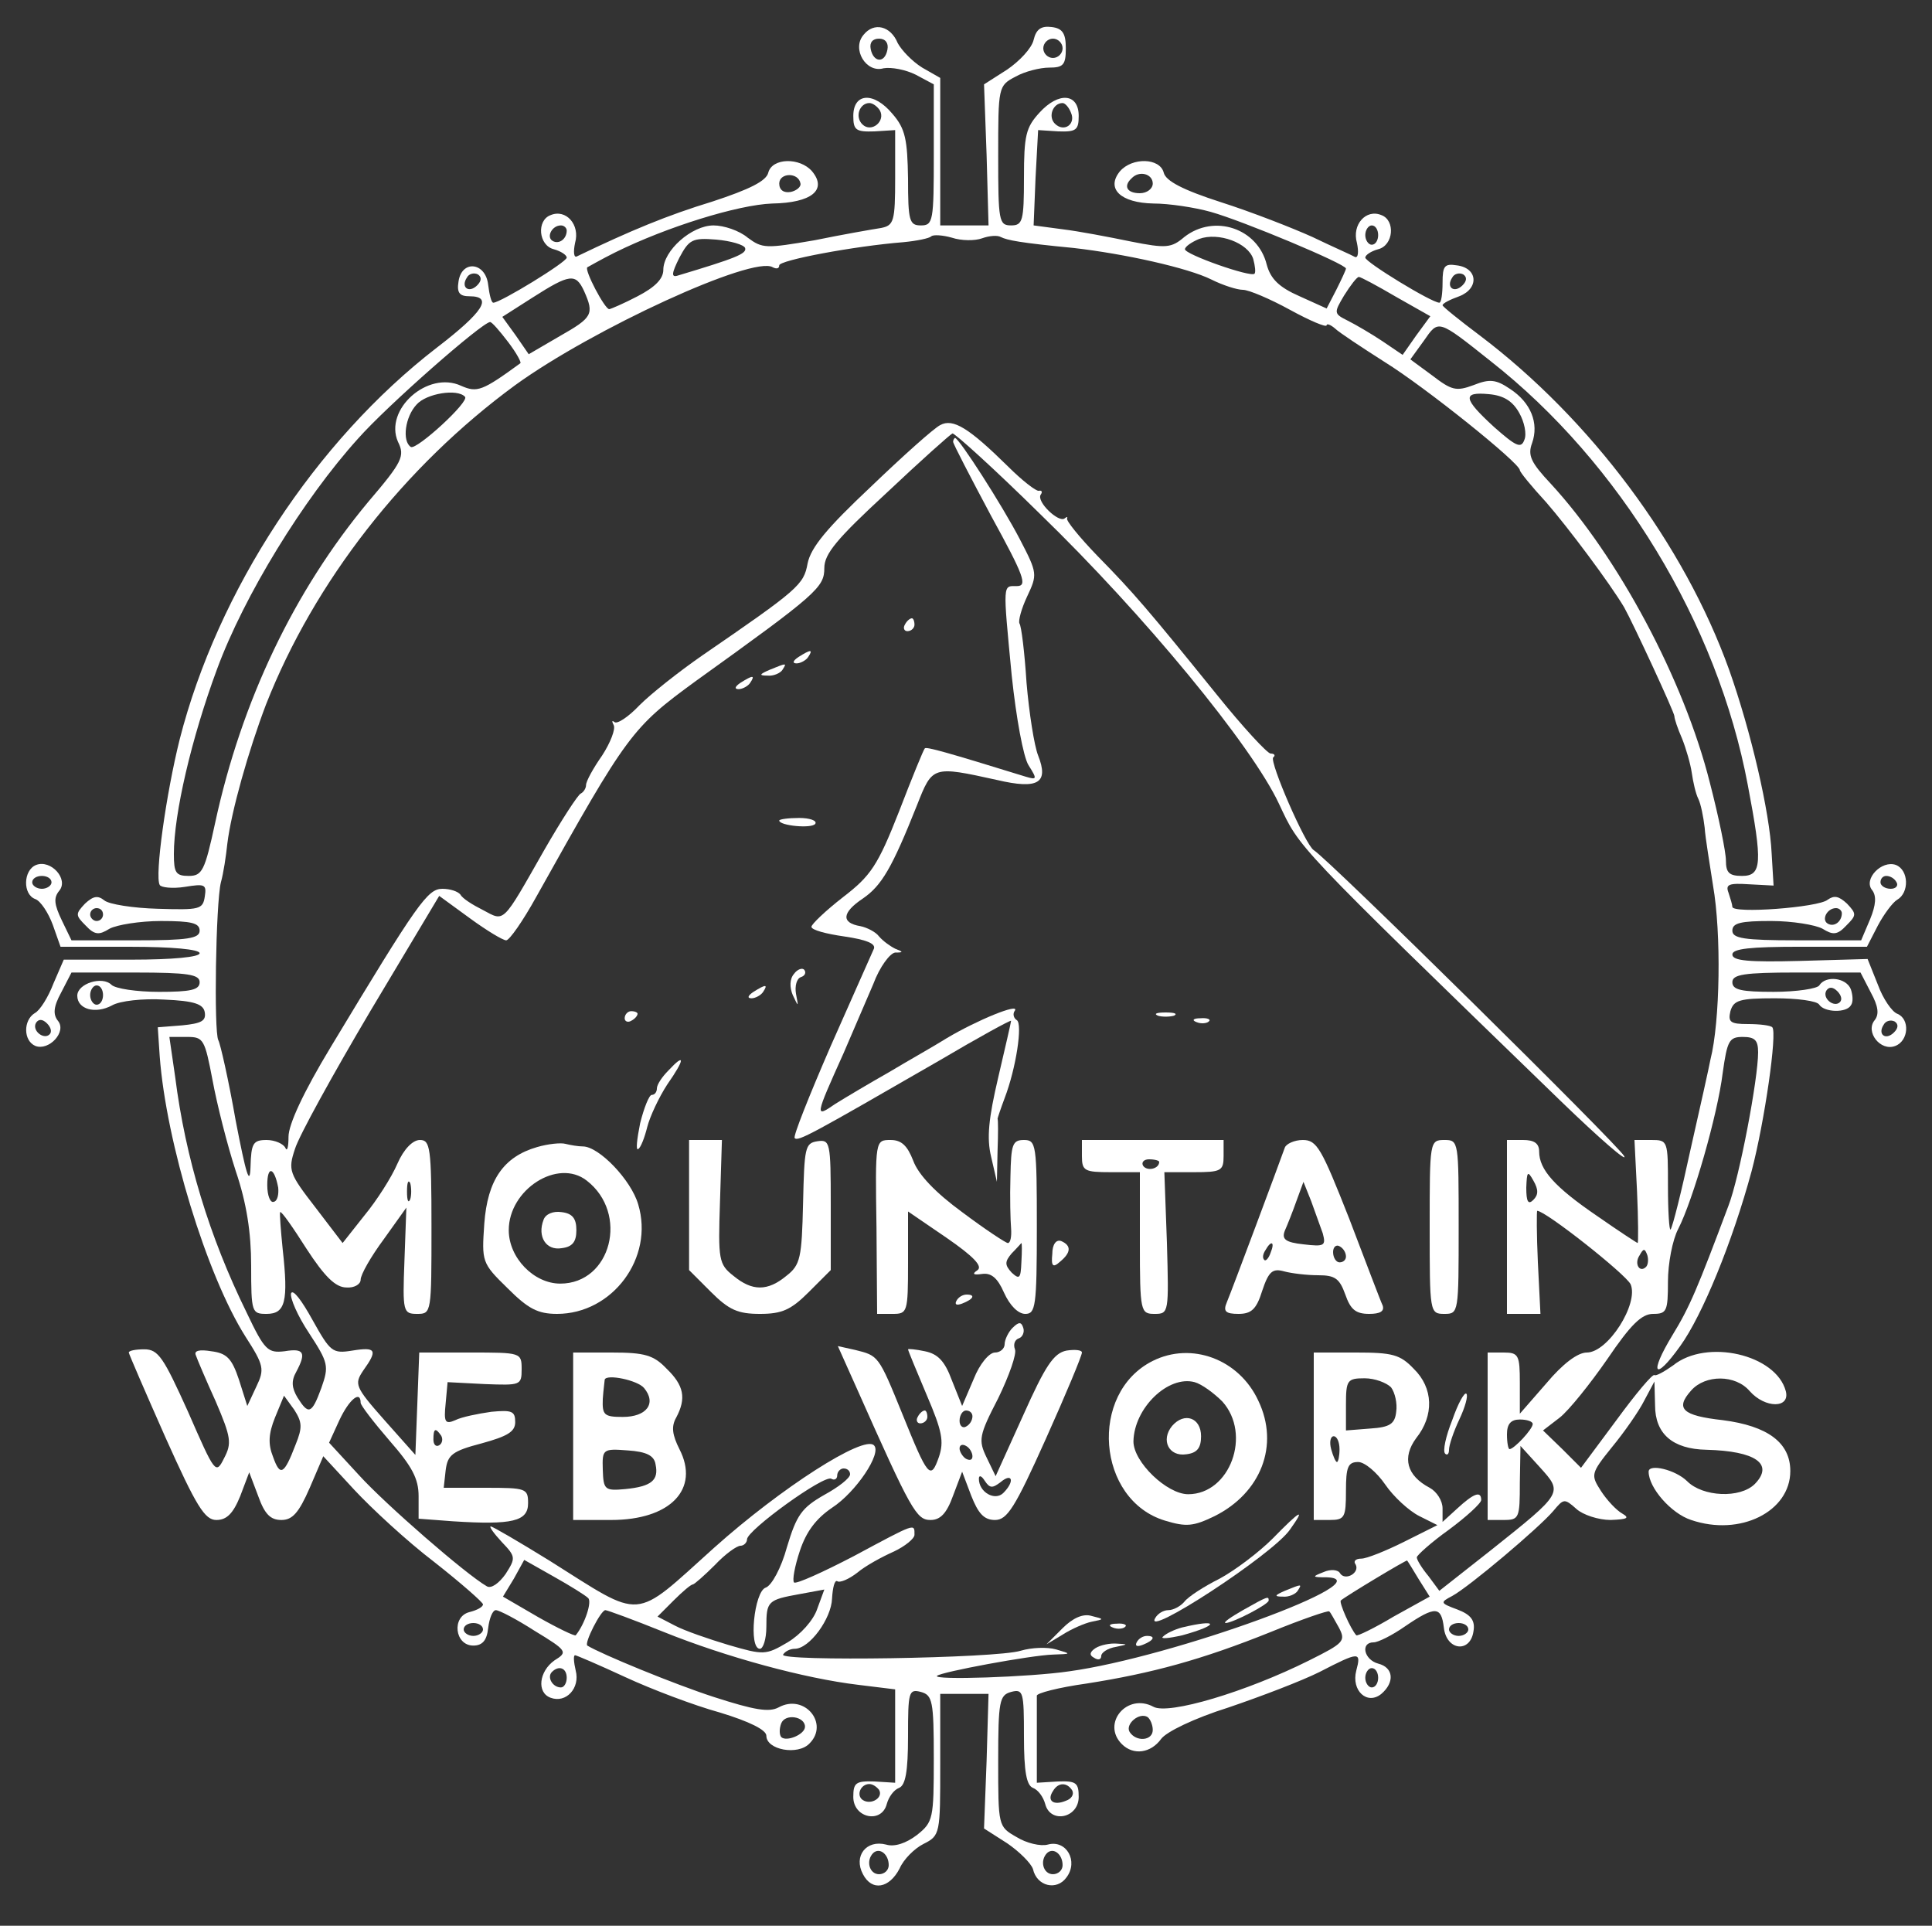 <?xml version="1.0" standalone="no"?>
<!DOCTYPE svg PUBLIC "-//W3C//DTD SVG 20010904//EN"
 "http://www.w3.org/TR/2001/REC-SVG-20010904/DTD/svg10.dtd">
<svg version="1.0" xmlns="http://www.w3.org/2000/svg"
 width="300pt" height="299pt" viewBox="0 0 300 299"
 preserveAspectRatio="xMidYMid meet">
<rect x="0" y="0" width="300" height="299" fill="#333333" stroke="none"/>
<g transform="translate(0,299) scale(0.1,-0.1)"
fill="#ffffff" stroke="none">
<path d="M1341 2936 c-19 -22 4 -60 31 -52 12 2 34 -2 50 -10 l28 -15 0 -109
c0 -103 -1 -110 -20 -110 -18 0 -20 7 -20 73 -1 60 -4 77 -24 100 -29 35 -61
33 -61 -3 0 -22 4 -25 33 -24 l32 2 0 -74 c0 -68 -2 -74 -22 -78 -13 -2 -59
-10 -103 -19 -76 -13 -81 -13 -104 4 -13 11 -37 19 -53 19 -34 0 -78 -39 -78
-69 0 -14 -13 -27 -40 -41 -21 -11 -42 -20 -44 -20 -7 0 -39 61 -34 65 2 1 21
12 43 23 81 40 191 74 244 76 61 1 86 21 62 50 -19 22 -62 21 -68 -2 -3 -13
-29 -26 -87 -45 -69 -21 -127 -45 -210 -85 -5 -3 -6 7 -3 21 8 28 -14 53 -38
43 -22 -8 -19 -47 5 -53 11 -3 20 -9 20 -13 0 -7 -103 -70 -114 -70 -3 0 -6
12 -8 28 -4 35 -41 39 -46 5 -3 -18 2 -23 17 -23 37 0 22 -24 -51 -80 -188
-145 -340 -377 -399 -608 -21 -84 -39 -212 -31 -226 2 -4 20 -6 39 -3 31 5 34
4 31 -15 -3 -20 -8 -21 -73 -19 -38 1 -76 7 -83 13 -10 8 -17 7 -30 -5 -15
-16 -15 -18 1 -34 14 -15 21 -15 37 -5 11 6 47 12 80 12 47 0 60 -3 60 -15 0
-12 -18 -15 -99 -15 l-100 0 -15 31 c-12 25 -13 35 -4 46 15 18 -13 49 -36 40
-20 -8 -21 -46 -1 -53 8 -3 20 -21 27 -40 l12 -34 108 0 c65 0 108 -4 108 -10
0 -6 -42 -10 -106 -10 l-105 0 -16 -37 c-8 -21 -21 -42 -29 -46 -18 -11 -18
-43 1 -51 21 -8 49 22 35 39 -8 10 -7 22 5 44 l16 31 99 0 c82 0 100 -3 100
-15 0 -12 -14 -15 -63 -15 -35 0 -68 5 -74 11 -14 14 -53 2 -53 -17 0 -21 28
-29 54 -15 12 7 48 11 81 9 47 -2 61 -7 63 -20 2 -13 -5 -17 -35 -20 l-38 -3
3 -45 c10 -134 73 -340 133 -435 29 -45 30 -51 17 -78 l-14 -30 -13 41 c-11
33 -19 41 -43 44 -18 3 -27 1 -24 -6 2 -6 16 -39 31 -72 24 -56 25 -65 13 -88
-13 -26 -14 -24 -56 72 -38 84 -46 97 -68 97 -13 0 -24 -2 -24 -5 0 -2 26 -62
57 -132 48 -107 61 -128 79 -128 16 0 26 10 37 37 l14 37 14 -37 c10 -28 19
-37 36 -37 17 0 27 11 44 50 l21 49 48 -52 c27 -29 82 -80 124 -112 42 -33 76
-63 76 -66 0 -4 -9 -9 -21 -12 -28 -7 -23 -52 6 -52 14 0 21 8 23 27 2 16 7
28 12 28 5 0 32 -14 60 -32 51 -31 52 -33 31 -46 -24 -17 -28 -50 -6 -58 24
-9 46 15 39 42 -3 13 -4 24 -1 24 2 0 37 -15 78 -34 41 -19 107 -44 147 -55
46 -14 72 -27 72 -36 0 -22 49 -31 67 -12 31 31 -8 78 -48 56 -15 -8 -38 -4
-100 16 -62 20 -176 67 -197 80 -5 4 21 55 28 55 3 0 44 -15 91 -34 97 -39
218 -72 302 -82 l57 -7 0 -72 0 -73 -32 2 c-29 1 -33 -2 -33 -24 0 -33 44 -42
52 -11 3 11 11 22 19 25 10 4 14 25 14 80 0 69 1 74 20 69 18 -5 20 -14 20
-103 0 -94 -1 -99 -26 -119 -17 -13 -35 -19 -48 -15 -31 8 -51 -18 -36 -46 14
-27 41 -22 57 9 6 14 23 31 37 38 26 13 26 16 26 123 l0 110 38 0 37 0 -3
-104 -4 -105 36 -23 c19 -13 37 -31 40 -40 6 -27 37 -34 52 -13 19 25 0 59
-29 51 -11 -3 -33 2 -49 12 -28 16 -28 17 -28 118 0 93 2 102 20 107 19 5 20
0 20 -69 0 -55 4 -76 14 -80 8 -3 16 -14 19 -25 8 -31 52 -22 52 11 0 22 -4
25 -32 24 l-33 -2 0 64 c0 35 0 67 0 71 -1 4 34 13 77 19 102 16 179 37 286
80 49 20 90 34 91 32 2 -1 8 -13 15 -25 11 -21 8 -24 -46 -51 -98 -49 -219
-85 -242 -72 -41 22 -81 -26 -49 -58 18 -18 45 -14 61 8 8 11 51 32 105 49 50
17 113 41 141 55 62 32 65 32 57 2 -8 -31 17 -54 39 -36 21 18 19 41 -5 47
-22 6 -28 33 -7 33 7 0 29 11 49 25 47 32 56 31 60 -2 4 -36 41 -40 46 -6 3
17 -4 26 -25 34 -27 10 -27 11 -8 21 26 14 135 106 157 132 16 19 17 20 36 3
10 -9 34 -17 53 -17 26 1 30 3 18 10 -9 5 -24 21 -33 35 -16 25 -16 27 17 68
19 23 42 56 50 72 l16 30 1 -37 c0 -44 27 -68 80 -69 76 -2 105 -22 75 -53
-23 -23 -81 -20 -105 4 -18 18 -60 28 -60 15 0 -25 35 -65 66 -75 76 -26 154
13 154 76 0 44 -35 70 -105 79 -63 7 -74 18 -49 46 22 25 69 25 91 -1 24 -27
63 -27 56 0 -15 57 -123 82 -175 40 -14 -10 -27 -17 -29 -15 -3 2 -29 -29 -59
-70 l-55 -74 -29 29 -30 29 26 20 c14 11 47 52 74 91 36 53 53 70 71 70 21 0
23 4 23 50 0 28 7 65 16 82 23 45 61 177 69 242 7 50 10 56 31 56 19 0 24 -5
24 -24 0 -41 -29 -194 -46 -238 -48 -128 -60 -157 -87 -201 -37 -61 -28 -73
12 -17 34 47 81 161 111 272 20 76 40 215 32 223 -3 3 -20 5 -38 5 -27 0 -31
3 -27 20 5 17 14 20 69 20 34 0 66 -4 69 -10 8 -12 42 -13 49 -1 4 5 3 16 0
25 -7 18 -39 22 -49 6 -3 -5 -35 -10 -71 -10 -50 0 -64 3 -64 15 0 12 18 15
100 15 l99 0 16 -31 c12 -22 13 -34 6 -43 -15 -18 9 -49 32 -40 21 8 23 42 3
50 -8 3 -22 23 -30 45 l-16 40 -105 -3 c-79 -2 -105 0 -105 10 0 9 28 12 105
12 l104 0 17 33 c9 17 23 36 30 40 19 11 18 46 -2 54 -22 8 -51 -22 -37 -39 7
-9 6 -23 -3 -45 l-14 -33 -100 0 c-82 0 -100 3 -100 15 0 12 13 15 60 15 33 0
69 -6 80 -12 16 -10 23 -10 37 5 16 16 16 18 1 34 -13 12 -20 13 -30 6 -14
-12 -148 -22 -148 -11 0 3 -3 13 -6 22 -5 13 1 15 32 13 l38 -2 -3 50 c-3 64
-32 189 -66 285 -70 195 -215 389 -387 519 -32 24 -58 45 -58 47 0 3 12 9 26
14 31 12 29 44 -4 48 -19 3 -22 -1 -22 -27 0 -17 -2 -31 -5 -31 -12 0 -115 63
-115 70 0 4 9 10 20 13 24 6 27 45 5 53 -24 10 -46 -15 -38 -43 3 -14 2 -24
-3 -22 -5 3 -35 16 -66 31 -31 14 -95 39 -142 54 -59 19 -86 33 -89 46 -6 23
-49 24 -68 2 -22 -27 1 -49 52 -50 24 0 64 -6 89 -13 50 -14 210 -81 210 -88
0 -2 -7 -17 -15 -33 l-15 -29 -42 19 c-32 14 -45 27 -51 49 -14 57 -82 79
-128 43 -20 -17 -28 -18 -83 -7 -34 7 -81 16 -106 19 l-45 6 3 74 4 74 31 -2
c28 -1 32 2 32 24 0 35 -31 38 -61 5 -21 -23 -24 -35 -24 -101 0 -67 -2 -74
-20 -74 -19 0 -20 7 -20 108 0 107 0 109 27 123 14 8 38 14 52 14 22 0 26 4
26 30 0 23 -5 31 -22 33 -16 2 -24 -3 -28 -20 -3 -13 -22 -33 -41 -46 l-36
-23 4 -110 3 -109 -37 0 -38 0 0 114 0 115 -28 16 c-16 10 -32 27 -38 38 -11
27 -37 33 -53 13z m37 -23 c-4 -22 -22 -20 -26 1 -2 10 3 16 13 16 10 0 15 -7
13 -17z m272 2 c0 -8 -7 -15 -15 -15 -8 0 -15 7 -15 15 0 8 7 15 15 15 8 0 15
-7 15 -15z m-284 -96 c10 -17 -13 -36 -27 -22 -12 12 -4 33 11 33 5 0 12 -5
16 -11z m297 -4 c8 -18 -11 -31 -25 -17 -11 11 -3 32 12 32 4 0 10 -7 13 -15z
m-420 -110 c1 -5 -6 -11 -15 -13 -11 -2 -18 3 -18 13 0 17 30 18 33 0z m547 0
c0 -8 -9 -15 -20 -15 -20 0 -26 11 -13 23 12 13 33 7 33 -8z m-910 -73 c0 -13
-12 -22 -22 -16 -10 6 -1 24 13 24 5 0 9 -4 9 -8z m1260 -7 c0 -8 -4 -15 -10
-15 -5 0 -10 7 -10 15 0 8 5 15 10 15 6 0 10 -7 10 -15z m-615 -5 c11 4 24 5
29 2 10 -5 30 -9 113 -17 79 -9 178 -31 214 -49 18 -9 40 -16 49 -16 9 0 42
-14 73 -31 31 -17 57 -28 57 -24 0 3 6 1 13 -5 6 -6 41 -29 77 -52 63 -39 210
-157 210 -168 0 -3 18 -25 41 -50 34 -39 99 -126 121 -163 14 -25 78 -163 78
-169 0 -4 5 -19 12 -35 6 -15 13 -39 15 -53 2 -14 6 -32 10 -40 4 -8 8 -28 10
-45 1 -16 8 -57 13 -90 13 -74 11 -211 -4 -270 -2 -11 -16 -74 -31 -140 -14
-65 -28 -121 -31 -124 -2 -2 -4 28 -4 67 0 71 0 72 -26 72 l-26 0 4 -80 c2
-44 2 -80 1 -80 -1 0 -30 19 -63 42 -66 45 -90 72 -90 100 0 13 -8 18 -25 18
l-25 0 0 -135 0 -135 26 0 26 0 -4 80 c-2 44 -2 80 -1 80 13 0 137 -98 145
-114 13 -30 -35 -106 -68 -106 -14 0 -37 -17 -63 -48 l-41 -47 0 48 c0 43 -2
47 -25 47 l-25 0 0 -130 0 -130 25 0 c24 0 25 3 25 58 l1 57 30 -33 c36 -40
37 -39 -76 -129 l-80 -63 -17 23 c-10 12 -18 25 -18 29 0 3 22 23 50 43 27 20
50 41 50 46 0 15 -12 10 -37 -13 l-23 -21 0 21 c0 12 -9 26 -20 32 -36 19 -43
47 -21 77 28 35 27 78 -4 108 -21 22 -33 25 -90 25 l-65 0 0 -130 0 -130 25 0
c23 0 25 4 25 45 0 37 3 45 19 45 10 0 29 -16 42 -35 13 -19 37 -41 53 -49
l28 -14 -52 -26 c-28 -14 -58 -26 -66 -26 -9 0 -13 -4 -9 -9 7 -13 -16 -26
-24 -14 -3 6 -15 7 -26 2 -18 -7 -18 -8 5 -8 92 -3 -239 -124 -400 -146 -61
-9 -212 -14 -205 -7 6 6 146 32 180 33 29 1 29 1 5 8 -14 4 -38 3 -55 -2 -38
-12 -376 -17 -369 -6 3 5 11 9 18 9 23 0 57 47 58 78 1 17 4 29 8 27 4 -3 18
3 31 13 13 11 39 25 57 33 17 8 32 20 32 26 0 18 3 19 -94 -33 -48 -25 -90
-44 -93 -41 -3 3 1 25 9 49 10 30 25 50 50 67 37 24 78 85 65 97 -16 16 -144
-66 -248 -159 -128 -115 -108 -113 -256 -20 -47 29 -88 53 -91 53 -3 0 5 -11
17 -24 22 -23 22 -25 6 -50 -10 -14 -22 -23 -29 -19 -33 19 -157 127 -198 172
l-47 51 16 35 c15 32 33 47 33 27 0 -4 20 -30 45 -59 35 -40 45 -59 45 -86 l0
-35 53 -4 c93 -6 117 0 117 28 0 23 -3 24 -66 24 l-65 0 3 27 c3 24 10 30 56
42 40 11 52 18 52 33 0 17 -5 19 -37 16 -21 -3 -46 -8 -56 -13 -16 -7 -18 -3
-15 26 l3 33 58 -3 c55 -2 57 -2 57 23 0 26 -1 26 -80 26 l-79 0 -3 -80 -3
-79 -48 54 c-46 52 -47 56 -33 77 23 32 20 37 -17 31 -31 -5 -34 -2 -62 48
-16 29 -30 48 -33 41 -2 -7 10 -35 28 -62 30 -46 31 -51 19 -85 -15 -41 -20
-42 -37 -15 -9 15 -10 26 -2 40 16 30 12 37 -18 32 -26 -3 -31 1 -59 60 -58
118 -95 240 -111 366 l-9 62 28 0 c25 0 27 -4 39 -67 7 -38 23 -101 36 -141
17 -50 24 -96 24 -147 0 -73 1 -75 24 -75 29 0 34 19 25 100 -3 30 -5 56 -4
58 2 2 20 -24 41 -57 28 -43 45 -60 62 -60 12 -1 22 5 22 12 0 8 16 36 36 63
l35 49 -3 -83 c-3 -79 -2 -82 20 -82 22 0 22 2 22 135 0 124 -2 135 -18 135
-11 0 -25 -14 -35 -37 -9 -21 -32 -57 -51 -80 l-34 -43 -42 55 c-41 53 -43 58
-32 91 6 20 59 116 117 214 l107 179 48 -35 c26 -19 51 -34 56 -34 5 0 26 30
47 68 142 254 148 262 248 335 188 135 199 145 199 175 0 22 19 45 97 117 53
50 99 91 102 92 3 1 65 -55 136 -125 162 -157 329 -360 371 -450 33 -70 20
-57 438 -462 60 -58 104 -96 98 -85 -9 17 -459 461 -482 475 -13 8 -69 137
-63 144 4 3 2 6 -4 6 -5 0 -43 41 -84 92 -106 131 -128 157 -185 215 -28 29
-49 55 -47 58 1 3 0 3 -4 0 -9 -7 -44 26 -37 37 3 4 2 7 -3 6 -4 -1 -26 16
-48 38 -60 59 -85 75 -105 64 -10 -5 -58 -48 -108 -96 -68 -64 -93 -94 -98
-119 -6 -33 -14 -40 -164 -143 -36 -25 -79 -59 -97 -77 -17 -18 -35 -30 -39
-26 -4 3 -4 1 -1 -5 3 -6 -5 -27 -18 -47 -14 -20 -25 -40 -25 -46 0 -5 -4 -11
-8 -13 -4 -1 -30 -41 -57 -88 -66 -116 -61 -111 -95 -93 -16 8 -32 18 -35 24
-4 5 -16 9 -28 9 -23 0 -38 -21 -173 -245 -43 -71 -66 -121 -66 -140 0 -16 -2
-24 -5 -17 -3 6 -16 12 -29 12 -21 0 -24 -5 -25 -42 -1 -31 -7 -11 -23 72 -11
63 -24 120 -27 125 -7 13 -4 212 4 245 4 14 8 41 10 60 6 50 33 145 60 216 75
191 215 370 387 496 120 87 370 202 400 183 6 -3 10 -2 10 3 0 8 117 30 193
36 21 2 40 6 43 9 3 3 18 2 32 -2 15 -5 36 -5 47 -1z m421 -32 c3 -11 4 -21 2
-23 -6 -6 -108 30 -108 38 0 4 10 11 22 16 30 11 76 -6 84 -31z m-789 17 c3
-9 -15 -16 -105 -43 -10 -3 -9 4 3 28 15 28 20 31 57 28 23 -2 43 -8 45 -13z
m-416 -58 c-13 -13 -26 -3 -16 12 3 6 11 8 17 5 6 -4 6 -10 -1 -17z m1530 0
c-13 -13 -26 -3 -16 12 3 6 11 8 17 5 6 -4 6 -10 -1 -17z m-1364 -9 c16 -36
13 -41 -38 -70 l-48 -28 -20 29 -21 29 47 30 c58 37 67 38 80 10z m1261 -9
l53 -30 -22 -30 -21 -30 -31 21 c-18 12 -42 26 -54 32 -22 11 -22 12 -6 39 10
16 20 29 23 29 3 0 29 -14 58 -31z m-1379 -70 c13 -17 21 -32 19 -33 -59 -43
-67 -46 -92 -35 -52 24 -120 -37 -98 -87 11 -22 7 -31 -46 -93 -115 -138 -197
-309 -238 -499 -16 -74 -20 -82 -41 -82 -20 0 -23 5 -23 34 0 62 27 179 67
287 42 114 134 264 219 358 45 51 192 180 205 181 3 0 15 -14 28 -31z m1526
-30 c200 -157 352 -407 399 -658 23 -121 22 -141 -9 -141 -20 0 -25 5 -25 24
0 13 -11 67 -25 121 -40 159 -142 350 -247 464 -31 33 -36 44 -29 63 11 31 -2
63 -34 84 -22 15 -32 16 -57 6 -27 -10 -34 -8 -64 15 l-34 25 21 29 c23 33 21
34 104 -32z m-1593 -55 c8 -7 -75 -83 -84 -78 -14 9 -9 47 9 66 15 17 63 25
75 12z m1637 -25 c8 -14 12 -33 8 -42 -5 -14 -13 -10 -47 20 -48 44 -50 55 -8
51 23 -2 37 -11 47 -29z m-2279 -729 c0 -5 -7 -10 -15 -10 -8 0 -15 5 -15 10
0 6 7 10 15 10 8 0 15 -4 15 -10z m2865 0 c3 -5 -1 -10 -9 -10 -9 0 -16 5 -16
10 0 6 4 10 9 10 6 0 13 -4 16 -10z m-2785 -50 c0 -5 -4 -10 -10 -10 -5 0 -10
5 -10 10 0 6 5 10 10 10 6 0 10 -4 10 -10z m2700 2 c0 -13 -12 -22 -22 -16
-10 6 -1 24 13 24 5 0 9 -4 9 -8z m-2700 -127 c0 -8 -4 -15 -10 -15 -5 0 -10
7 -10 15 0 8 5 15 10 15 6 0 10 -7 10 -15z m2697 -11 c-9 -9 -28 6 -21 18 4 6
10 6 17 -1 6 -6 8 -13 4 -17z m-2780 -50 c-9 -9 -28 6 -21 18 4 6 10 6 17 -1
6 -6 8 -13 4 -17z m2864 3 c-13 -13 -26 -3 -16 12 3 6 11 8 17 5 6 -4 6 -10
-1 -17z m-2509 -241 c1 -10 -1 -21 -7 -22 -5 -2 -10 9 -10 26 0 31 11 28 17
-4z m1949 -19 c-8 -8 -11 -3 -11 19 1 25 2 27 11 11 8 -14 8 -22 0 -30z
m-1744 1 c-3 -7 -5 -2 -5 12 0 14 2 19 5 13 2 -7 2 -19 0 -25z m1919 -105
c-10 -10 -19 5 -10 18 6 11 8 11 12 0 2 -7 1 -15 -2 -18z m-396 -187 c6 -8 10
-25 8 -38 -2 -19 -10 -24 -40 -26 l-38 -3 0 40 c0 38 2 41 29 41 16 0 34 -7
41 -14z m-1701 -89 c-18 -47 -24 -50 -35 -19 -8 20 -7 36 3 61 l14 34 16 -22
c12 -19 13 -27 2 -54z m1921 32 c0 -8 -29 -39 -36 -39 -2 0 -4 10 -4 23 0 16
6 23 20 23 11 0 20 -3 20 -7z m-1695 -18 c3 -5 2 -12 -3 -15 -5 -3 -9 1 -9 9
0 17 3 19 12 6z m1395 -21 c0 -11 -2 -20 -4 -20 -2 0 -6 9 -9 20 -3 11 -1 20
4 20 5 0 9 -9 9 -20z m-760 -39 c0 -6 -18 -20 -40 -32 -35 -20 -43 -31 -58
-81 -9 -33 -24 -60 -33 -63 -18 -6 -27 -95 -9 -95 5 0 10 15 10 34 0 40 2 42
52 51 l38 7 -11 -30 c-6 -18 -26 -40 -46 -52 -34 -20 -37 -20 -92 -4 -30 9
-68 22 -83 30 l-27 14 25 25 c14 14 27 25 30 25 2 0 18 14 34 30 16 17 34 30
40 30 5 0 10 5 10 10 0 14 120 101 131 94 5 -3 9 0 9 5 0 6 5 11 10 11 6 0 10
-4 10 -9z m-407 -192 c7 -5 -5 -41 -19 -58 -1 -2 -28 11 -58 28 l-55 32 17 28
16 29 46 -26 c25 -14 49 -29 53 -33z m1290 29 l17 -27 -56 -31 c-30 -18 -57
-31 -58 -29 -9 10 -27 51 -24 54 8 7 103 64 103 62 1 -1 9 -14 18 -29z m-1453
-78 c0 -5 -7 -10 -15 -10 -8 0 -15 5 -15 10 0 6 7 10 15 10 8 0 15 -4 15 -10z
m1530 0 c0 -5 -7 -10 -15 -10 -8 0 -15 5 -15 10 0 6 7 10 15 10 8 0 15 -4 15
-10z m-1400 -75 c0 -8 -4 -15 -9 -15 -13 0 -22 16 -14 24 11 11 23 6 23 -9z
m1260 0 c0 -8 -4 -15 -10 -15 -5 0 -10 7 -10 15 0 8 5 15 10 15 6 0 10 -7 10
-15z m-890 -76 c0 -12 -29 -24 -37 -16 -3 4 -3 13 0 21 6 16 37 11 37 -5z
m540 -5 c0 -17 -26 -19 -36 -3 -7 12 15 31 28 23 4 -3 8 -12 8 -20z m-425 -93
c7 -12 -12 -24 -25 -16 -11 7 -4 25 10 25 5 0 11 -4 15 -9z m300 -1 c3 -6 -1
-13 -10 -16 -19 -8 -30 0 -20 15 8 14 22 14 30 1z m-285 -116 c0 -8 -7 -14
-15 -14 -15 0 -21 21 -9 33 10 9 24 -2 24 -19z m270 0 c0 -8 -7 -14 -15 -14
-15 0 -21 21 -9 33 10 9 24 -2 24 -19z"/>
<path d="M1480 2304 c0 -3 27 -55 59 -115 51 -93 57 -109 40 -109 -22 0 -22 7
-8 -139 7 -66 18 -126 26 -139 14 -22 13 -23 -4 -18 -123 38 -155 47 -157 44
-2 -2 -20 -46 -40 -98 -33 -84 -44 -100 -87 -133 -27 -21 -49 -42 -49 -46 0
-5 23 -11 51 -15 34 -5 49 -11 46 -19 -3 -7 -33 -74 -67 -151 -33 -76 -59
-141 -56 -143 5 -6 28 7 224 120 61 36 112 64 112 62 0 -2 -9 -41 -20 -88 -15
-64 -18 -94 -11 -123 l9 -39 1 48 c1 26 1 48 0 50 0 1 5 16 11 32 18 47 28
115 19 121 -5 3 -7 10 -3 15 7 12 -59 -15 -106 -43 -19 -12 -60 -35 -90 -53
-30 -17 -67 -39 -83 -49 -32 -22 -32 -21 13 79 14 33 35 81 46 107 10 27 26
48 34 49 13 0 13 1 0 6 -8 4 -19 12 -25 19 -5 7 -19 14 -29 16 -30 5 -29 21 4
43 29 20 45 47 84 145 24 61 24 61 124 39 64 -15 81 -5 64 38 -6 15 -14 66
-18 113 -3 47 -8 88 -11 92 -2 4 3 23 12 42 16 34 16 36 -11 88 -28 54 -95
158 -101 158 -1 0 -3 -3 -3 -6z"/>
<path d="M1405 2020 c-3 -5 -1 -10 4 -10 6 0 11 5 11 10 0 6 -2 10 -4 10 -3 0
-8 -4 -11 -10z"/>
<path d="M1240 1970 c-9 -6 -10 -10 -3 -10 6 0 15 5 18 10 8 12 4 12 -15 0z"/>
<path d="M1195 1950 c-16 -7 -17 -9 -3 -9 9 -1 20 4 23 9 7 11 7 11 -20 0z"/>
<path d="M1150 1930 c-9 -6 -10 -10 -3 -10 6 0 15 5 18 10 8 12 4 12 -15 0z"/>
<path d="M1210 1716 c0 -8 51 -13 56 -5 3 5 -9 9 -25 9 -17 0 -31 -2 -31 -4z"/>
<path d="M1233 1478 c-7 -8 -7 -21 -2 -33 9 -19 9 -19 5 2 -2 12 1 24 8 26 6
2 8 7 5 11 -3 4 -11 1 -16 -6z"/>
<path d="M1170 1450 c-9 -6 -10 -10 -3 -10 6 0 15 5 18 10 8 12 4 12 -15 0z"/>
<path d="M970 1409 c0 -5 5 -7 10 -4 6 3 10 8 10 11 0 2 -4 4 -10 4 -5 0 -10
-5 -10 -11z"/>
<path d="M1798 1413 c6 -2 18 -2 25 0 6 3 1 5 -13 5 -14 0 -19 -2 -12 -5z"/>
<path d="M1858 1403 c7 -3 16 -2 19 1 4 3 -2 6 -13 5 -11 0 -14 -3 -6 -6z"/>
<path d="M1038 1328 c-10 -10 -18 -22 -18 -28 0 -5 -3 -10 -8 -10 -4 0 -12
-20 -18 -44 -5 -25 -7 -43 -3 -40 4 2 10 18 14 34 4 16 18 46 31 66 28 40 28
50 2 22z"/>
<path d="M834 1209 c-52 -15 -77 -51 -82 -119 -4 -59 -4 -61 36 -100 32 -32
47 -40 77 -40 86 0 151 87 126 170 -11 38 -61 90 -86 90 -7 0 -19 2 -27 4 -7
2 -27 0 -44 -5z m77 -52 c66 -51 38 -160 -41 -160 -41 0 -80 40 -80 83 0 63
76 112 121 77z"/>
<path d="M844 1096 c-10 -26 4 -48 28 -44 17 2 23 10 23 28 0 18 -6 26 -23 28
-13 2 -25 -3 -28 -12z"/>
<path d="M1070 1119 l0 -101 34 -34 c28 -28 42 -34 76 -34 34 0 48 6 76 34
l34 34 0 102 c0 97 -1 101 -21 98 -19 -3 -20 -10 -22 -96 -2 -85 -4 -96 -26
-113 -29 -24 -53 -24 -82 0 -23 18 -24 25 -21 115 l3 96 -26 0 -25 0 0 -101z"/>
<path d="M1361 1085 l1 -135 24 0 c23 0 24 2 24 79 l0 80 60 -41 c42 -29 56
-44 48 -50 -9 -6 -7 -8 7 -6 14 2 24 -6 34 -29 9 -20 22 -33 33 -33 16 0 18
11 18 135 0 128 -1 135 -20 135 -18 0 -20 -7 -21 -57 -1 -32 0 -68 1 -80 1
-13 -1 -23 -5 -23 -3 0 -35 21 -71 48 -41 30 -68 58 -76 80 -9 23 -18 32 -35
32 -24 0 -24 0 -22 -135z m225 -55 c-1 -25 -3 -27 -15 -16 -11 12 -11 17 0 30
8 8 14 15 15 16 1 0 1 -13 0 -30z"/>
<path d="M1680 1195 c0 -23 4 -25 45 -25 l45 0 0 -110 c0 -107 1 -110 23 -110
22 0 22 2 19 110 l-4 110 46 0 c42 0 46 2 46 25 l0 25 -110 0 -110 0 0 -25z
m120 -9 c0 -11 -19 -15 -25 -6 -3 5 1 10 9 10 9 0 16 -2 16 -4z"/>
<path d="M1995 1208 c-7 -20 -82 -221 -90 -240 -6 -14 -2 -18 18 -18 20 0 28
7 37 36 10 30 16 35 34 30 11 -3 35 -6 53 -6 26 0 33 -5 42 -30 8 -23 16 -30
37 -30 17 0 24 4 21 13 -3 6 -26 67 -52 135 -43 109 -50 122 -72 122 -13 0
-26 -6 -28 -12z m59 -133 c5 -19 3 -21 -30 -17 -28 3 -34 8 -29 21 4 9 12 29
18 46 l11 30 12 -30 c6 -17 14 -39 18 -50z m-81 -30 c-3 -9 -8 -14 -10 -11 -3
3 -2 9 2 15 9 16 15 13 8 -4z m117 -6 c0 -5 -4 -9 -10 -9 -5 0 -10 7 -10 16 0
8 5 12 10 9 6 -3 10 -10 10 -16z"/>
<path d="M2220 1085 c0 -133 0 -135 23 -135 22 0 22 2 22 135 0 133 0 135 -22
135 -23 0 -23 -2 -23 -135z"/>
<path d="M1634 1043 c-2 -19 1 -22 12 -12 17 14 18 25 2 32 -8 3 -14 -5 -14
-20z"/>
<path d="M1485 970 c-3 -6 1 -7 9 -4 18 7 21 14 7 14 -6 0 -13 -4 -16 -10z"/>
<path d="M1572 928 c-6 -6 -12 -18 -12 -25 0 -7 -7 -13 -15 -13 -9 0 -24 -18
-33 -41 l-18 -42 -16 40 c-11 30 -22 41 -42 45 -14 3 -26 4 -26 3 0 -2 13 -33
29 -71 24 -56 27 -72 19 -96 -13 -37 -17 -32 -57 67 -37 91 -37 90 -73 99
l-27 6 30 -67 c84 -189 92 -203 114 -203 15 0 25 10 35 38 l14 37 14 -37 c11
-28 20 -38 37 -38 19 0 31 19 79 126 31 69 56 129 56 134 0 4 -11 5 -24 3 -20
-4 -33 -24 -67 -100 l-43 -95 -14 29 c-13 27 -12 34 18 92 17 35 29 69 26 76
-3 8 0 15 6 17 6 2 9 10 7 16 -3 10 -7 10 -17 0z m-62 -137 c0 -6 -4 -13 -10
-16 -5 -3 -10 1 -10 9 0 9 5 16 10 16 6 0 10 -4 10 -9z m0 -62 c0 -6 -4 -7
-10 -4 -5 3 -10 11 -10 16 0 6 5 7 10 4 6 -3 10 -11 10 -16z m44 -40 c18 15
22 1 4 -17 -13 -13 -38 1 -38 22 0 6 4 5 9 -3 8 -12 12 -12 25 -2z"/>
<path d="M890 760 l0 -130 59 0 c92 0 138 48 106 110 -11 22 -13 35 -5 49 16
30 12 50 -15 76 -20 21 -34 25 -85 25 l-60 0 0 -130z m110 75 c20 -24 4 -45
-33 -45 -29 0 -32 3 -31 28 1 15 3 28 3 30 3 9 51 -1 61 -13z m18 -119 c5 -24
-6 -34 -47 -38 -32 -3 -34 -1 -35 30 -1 32 0 33 39 30 29 -2 41 -8 43 -22z"/>
<path d="M1790 877 c-100 -50 -87 -216 19 -248 33 -10 44 -9 77 7 72 36 101
110 68 179 -30 65 -104 92 -164 62z m108 -63 c46 -51 12 -144 -53 -144 -33 0
-85 50 -85 82 1 52 54 103 95 92 11 -3 30 -17 43 -30z"/>
<path d="M1820 776 c-18 -22 -5 -48 22 -44 17 2 23 10 23 28 0 29 -26 38 -45
16z"/>
<path d="M2255 785 c-10 -25 -15 -48 -11 -52 3 -3 6 -1 6 6 0 7 7 28 16 47 9
19 14 37 11 40 -3 3 -13 -15 -22 -41z"/>
<path d="M1425 790 c-3 -5 -1 -10 4 -10 6 0 11 5 11 10 0 6 -2 10 -4 10 -3 0
-8 -4 -11 -10z"/>
<path d="M1976 601 c-21 -21 -58 -49 -82 -62 -24 -12 -49 -28 -55 -36 -6 -7
-17 -13 -25 -13 -7 0 -16 -5 -20 -12 -21 -34 182 98 209 137 25 35 17 31 -27
-14z"/>
<path d="M1995 520 c-16 -7 -17 -9 -3 -9 9 -1 20 4 23 9 7 11 7 11 -20 0z"/>
<path d="M1930 490 c-19 -11 -31 -19 -27 -20 11 0 67 29 67 35 0 7 -1 7 -40
-15z"/>
<path d="M1650 462 l-25 -25 25 15 c14 9 35 18 45 20 20 4 20 4 0 9 -13 4 -29
-3 -45 -19z"/>
<path d="M1728 463 c7 -3 16 -2 19 1 4 3 -2 6 -13 5 -11 0 -14 -3 -6 -6z"/>
<path d="M1835 463 c-11 -3 -24 -9 -29 -14 -5 -4 8 -3 30 2 58 16 57 26 -1 12z"/>
<path d="M1765 440 c-3 -6 1 -7 9 -4 18 7 21 14 7 14 -6 0 -13 -4 -16 -10z"/>
<path d="M1701 431 c-9 -6 -10 -11 -2 -15 6 -4 11 -3 11 3 0 5 10 12 23 14 19
4 19 4 2 5 -11 1 -26 -2 -34 -7z"/>
</g>
</svg>
